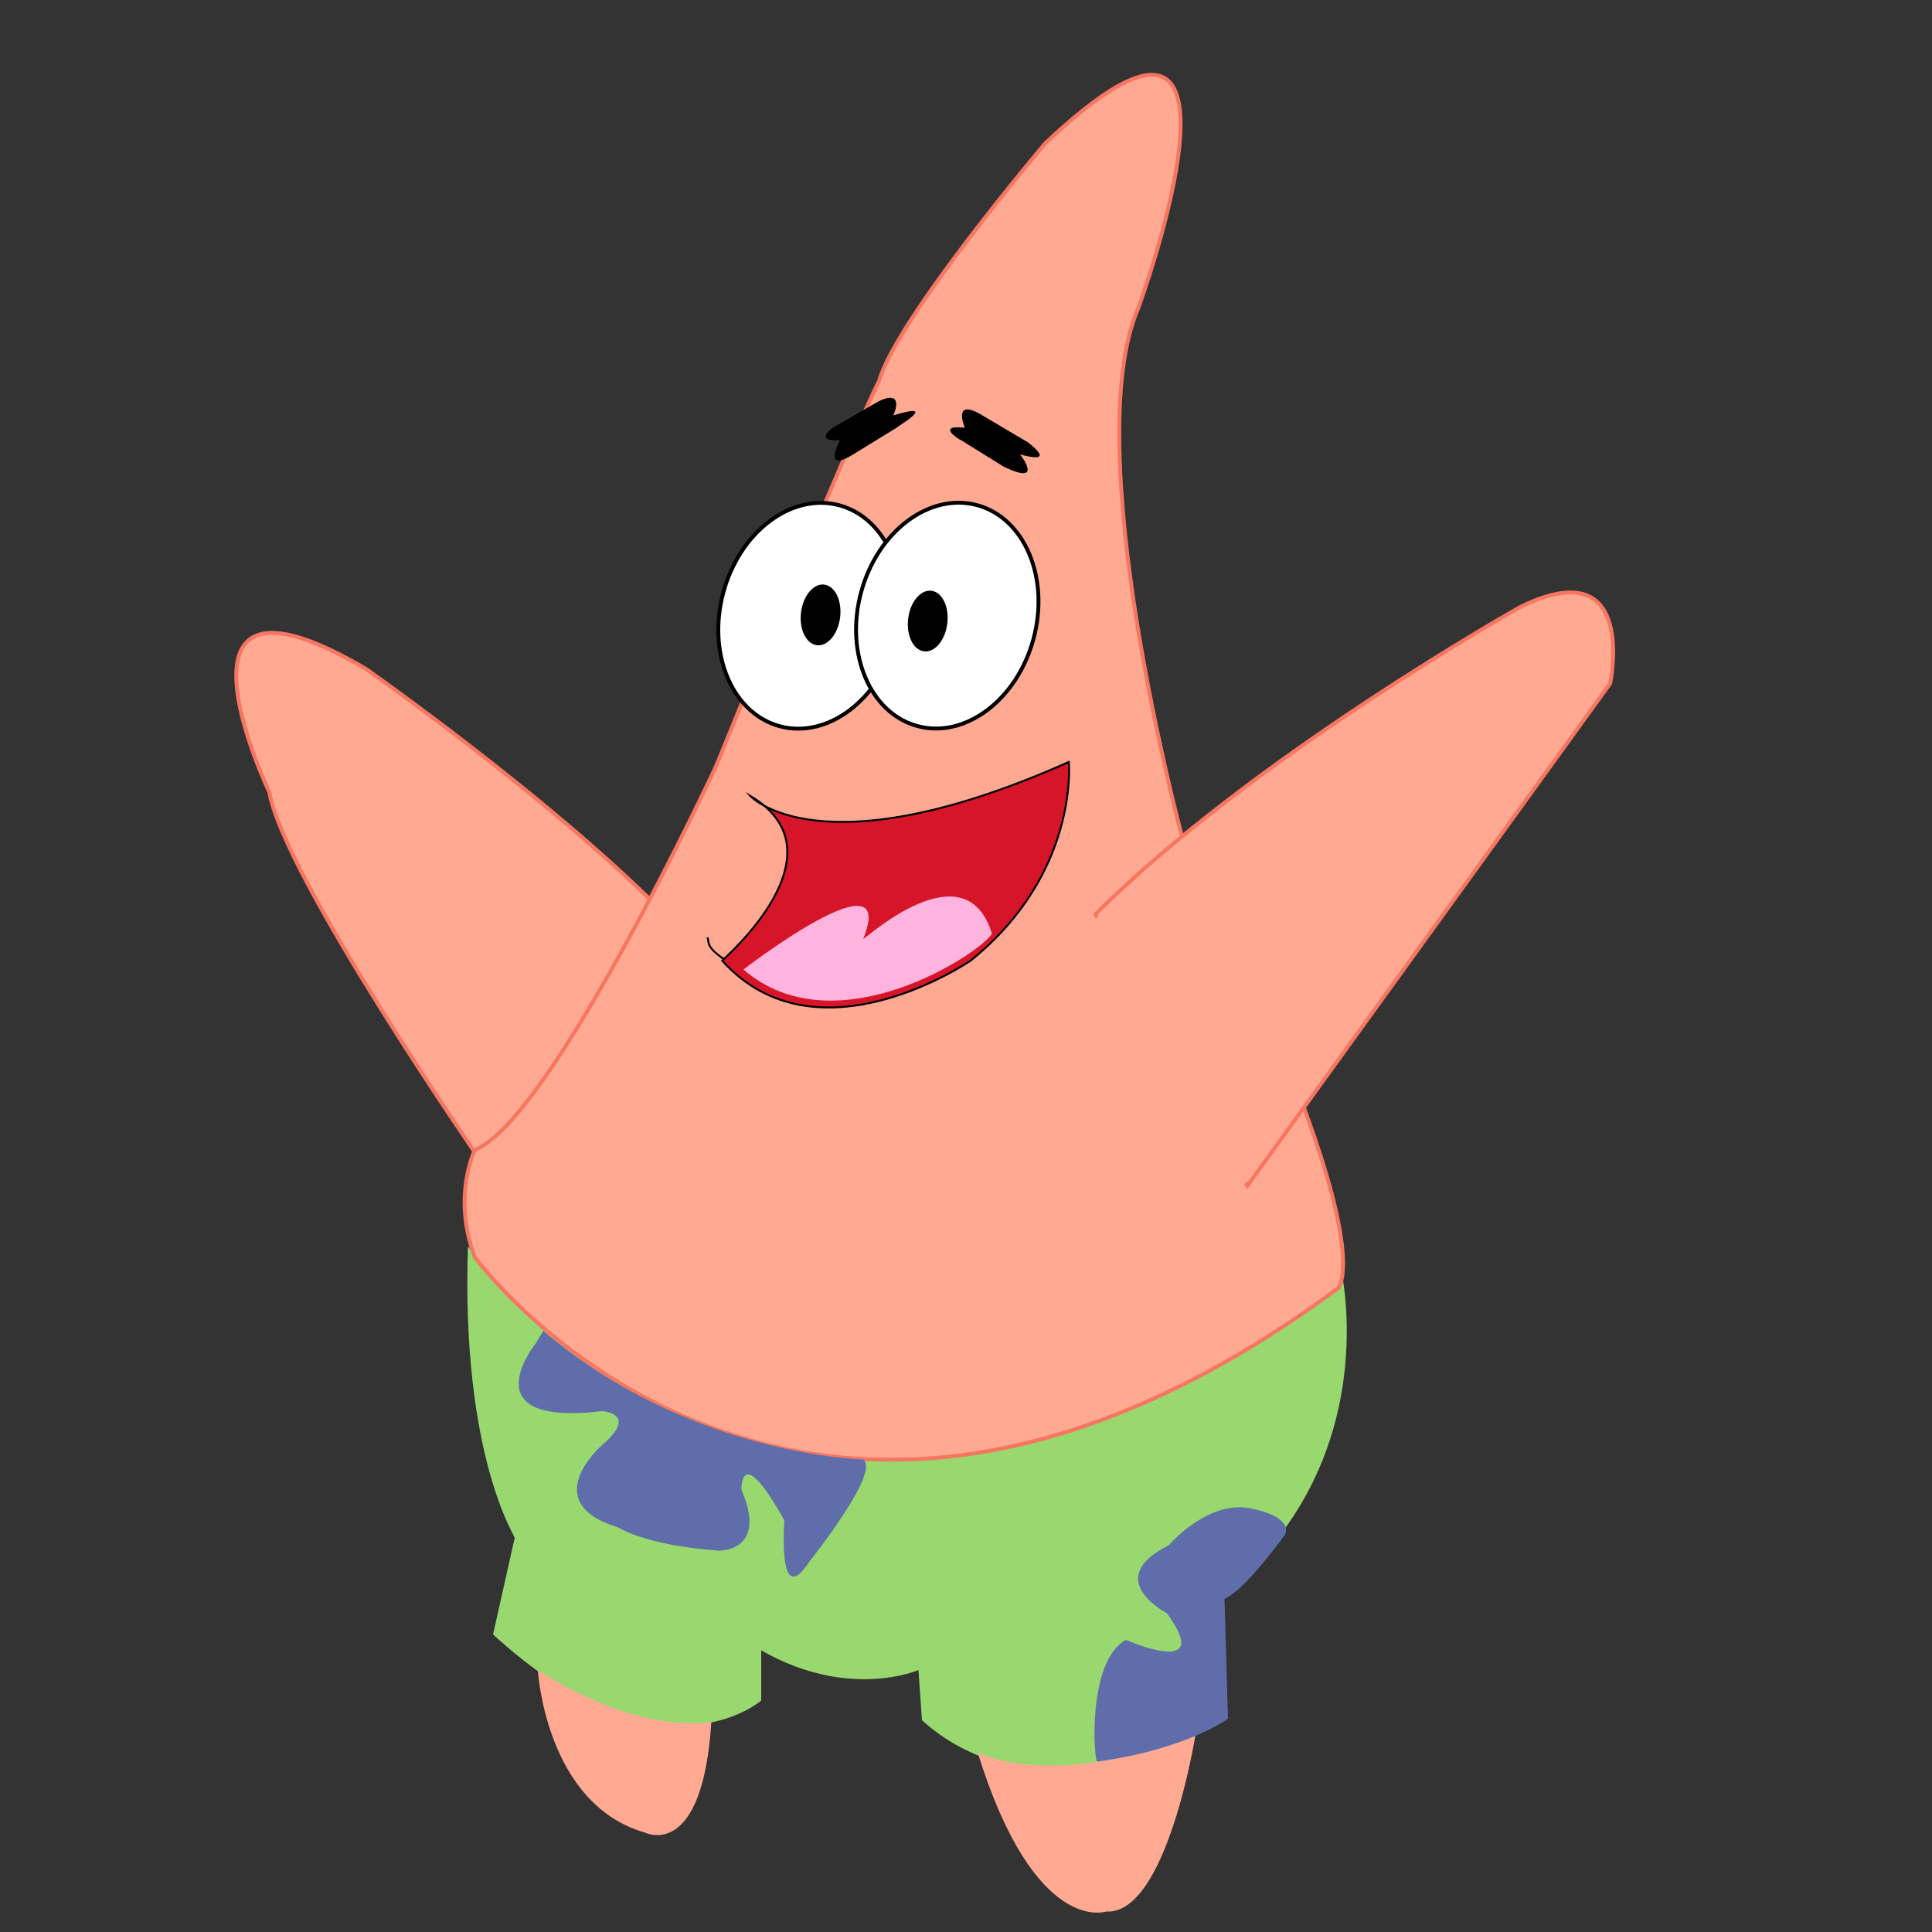 <?xml version="1.0" encoding="utf-8"?>
<!-- Generator: Adobe Illustrator 22.1.0, SVG Export Plug-In . SVG Version: 6.00 Build 0)  -->
<svg version="1.1" id="Layer_1" xmlns="http://www.w3.org/2000/svg" xmlns:xlink="http://www.w3.org/1999/xlink" x="0px" y="0px"
	 viewBox="0 0 500 500" style="enable-background:new 0 0 500 500;" xml:space="preserve">
<rect x="0" y="0" width="500" height="500" fill="#333333" stroke="none"/>
<style type="text/css">
	.st0{fill:#98D86F;}
	.st1{fill:#FFA992;stroke:#F77661;stroke-miterlimit:10;}
	.st2{fill:#FFA992;}
	.st3{fill:#FFFFFF;stroke:#000000;stroke-miterlimit:10;}
	.st4{fill:#D61628;stroke:#000000;stroke-width:0.5;stroke-miterlimit:10;}
	.st5{fill:#FFB3DF;}
	.st6{fill:#5F6EAA;}
	.st7{fill:none;stroke:#000000;stroke-width:0.5;stroke-miterlimit:10;}
</style>

<path class="st0" d="M121.1,322.6c0,0,97.6,118.4,225.8,5.1c0,0,12.5,50.9-31.5,85.6l0.9,31.9c0,0-45.8,28.7-77.7,0l-0.9-13
	c0,0-18,7.9-40.7-5.1v13c0,0-25.9,22.7-69.4-17.1l5.6-25C133.6,398,119.3,377.2,121.1,322.6z"/>
<g>
	<path class="st1" d="M170.6,235.1c0,0-35.2,66.2-46.3,65.2c0,0-50.9-73.6-54.6-95.3c0,0-31-64.8,25-31.9
		C94.8,173.2,141,205.5,170.6,235.1z"/>
	<path class="st2" d="M180.8,245.8c0,0-35.2,66.2-46.3,65.2c0,0-50.9-73.6-54.6-95.3c0,0-31-64.8,25-31.9
		C104.5,183.8,150.7,216.2,180.8,245.8z"/>

		<animateTransform  accumulate="none" additive="replace" attributeName="transform" attributeType="XML" begin=".1" calcMode="linear" dur="1.1s" fill="remove" id="lines" repeatCount="indefinite" restart="always" type="translate" values="0,2;0,-2;0,2">
		</animateTransform>
</g>
<path class="st1" d="M305.7,215.7c0,0-26.8-99.9-11.1-136c0,0,36.6-99.9-24.1-42.6c0,0-38.4,45.3-43,61.5c0,0-6.5,12-42.1,99.5
	c0,0-42.6,91.6-62.5,99.5c0,0-6,12,0,27.8c0,0,82.4,112.4,223.5,7.9C346.4,332.8,358.5,321.2,305.7,215.7z"/>
<ellipse transform="matrix(0.26 -0.966 0.966 0.26 1.182 320.223)" class="st3" cx="209.4" cy="159.3" rx="29.6" ry="23.1"/>
<ellipse transform="matrix(0.26 -0.966 0.966 0.26 27.571 354.574)" class="st3" cx="245" cy="159.3" rx="29.6" ry="23.1"/>
<path class="st4" d="M194.2,206c0,0,18,19.9,82.4-8.8c0,0,2.8,28.7-25.4,51.4c0,0-39.8,27.3-64.3,0
	C187.3,248.1,219.2,220.8,194.2,206z"/>
<path class="st2" d="M253,453.5c0,0,18,10.2,56.4-4.6c0,0-7.4,46.7-23.1,45.8C286.3,494.7,267.8,501.2,253,453.5z"/>
<path class="st2" d="M139.2,432.2c0,0,1.9,34.7,27.8,42.1c0,0,14.8,7.4,17.1-28.7C184,445.7,166,449.4,139.2,432.2z"/>
<path class="st5" d="M256.7,241.6c-2.3,4.6-40.3,30.1-64.3,9.3c0,0,40.3-31,31-7.9C223.4,243.5,249.7,219,256.7,241.6z"/>
<g>
	<path class="st1" d="M322.8,306.9l93.9-130c0,0,7.4-34.7-23.1-19.9c0,0-69.4,38.9-110.1,79.6L322.8,306.9z"/>
	<path class="st2" d="M316.4,314.3l93.9-130c0,0,7.4-34.7-23.1-19.9c0,0-69.4,38.9-110.1,79.6L316.4,314.3z"/>

		<animateTransform  accumulate="none" additive="replace" attributeName="transform" attributeType="XML" begin=".1" calcMode="linear" dur="1.1s" fill="remove" id="lines" repeatCount="indefinite" restart="always" type="translate" values="0,2;0,-2;0,2">
		</animateTransform>
</g>
<ellipse transform="matrix(0.119 -0.993 0.993 0.119 29.111 351.019)" cx="212.3" cy="159.1" rx="7.9" ry="5.1"/>
<ellipse transform="matrix(0.119 -0.993 0.993 0.119 51.96 379.923)" cx="240" cy="160.7" rx="7.9" ry="5.1"/>
<path class="st6" d="M138.7,347.6c0,0-17.6,21.7,17.1,17.6c0,0,9.7,0.5,0,8.8c0,0-17.1,14.8,4.2,21.3c0,0,6.9,4.6,25.9,6
	c0,0,13,0.5,6-15.7c0,0-0.5-13,11.1,7.9c0,0-1.9,23.6,6.5,10.6c0,0,18.5-23.1,13.9-26.4c0,0-44.9-0.9-82.8-33.3"/>
<path class="st6" d="M291.4,424.4c0,0,23.1,10.2,10.6-6.9c0,0-17.1-8.8,0.5-17.6c0,0,10.6-12.5,22.2-9.3c0,0,9.7,1.9,7.9,6.5
	c0,0-10.2,14.3-15.7,16.7l0.9,31c0,0-10.6,7.9-33.8,11.1C283.1,456.3,281.2,429.9,291.4,424.4"/>
<path d="M249.7,110.7c0,0-3.2-7.4,3.7-3.7l12.5,7.4c0,0,8.3,6-1.9,3.2c0,0,6.5,8.3-4.2,3.2l-11.1-6.9
	C249.3,114.4,241.4,109.8,249.7,110.7z">
<animateTransform  accumulate="none" additive="replace" attributeName="transform" attributeType="XML" begin=".1" calcMode="linear" dur="1.2s" fill="remove" id="lines" repeatCount="indefinite" restart="always" type="translate" values="0,1;2,0;0,1">
		</animateTransform>
</path>
<path d="M231.2,107.5c0,0,3.2-6.9-3.7-3.7l-12,6.9c0,0-5.1,3.7,1.9,3.2c0,0-5.1,9.3,4.2,3.2l10.6-6.5
	C231.7,110.7,243.7,103.7,231.2,107.5z">
<animateTransform  accumulate="none" additive="replace" attributeName="transform" attributeType="XML" begin=".1" calcMode="linear" dur="1.2s" fill="remove" id="lines" repeatCount="indefinite" restart="always" type="translate" values="-0,1;-2,0;0,1">
		</animateTransform>
</path>
<path class="st7" d="M183.1,242.6c0.5,1.4-0.5,2.3,4.2,5.6"/>
</svg>
